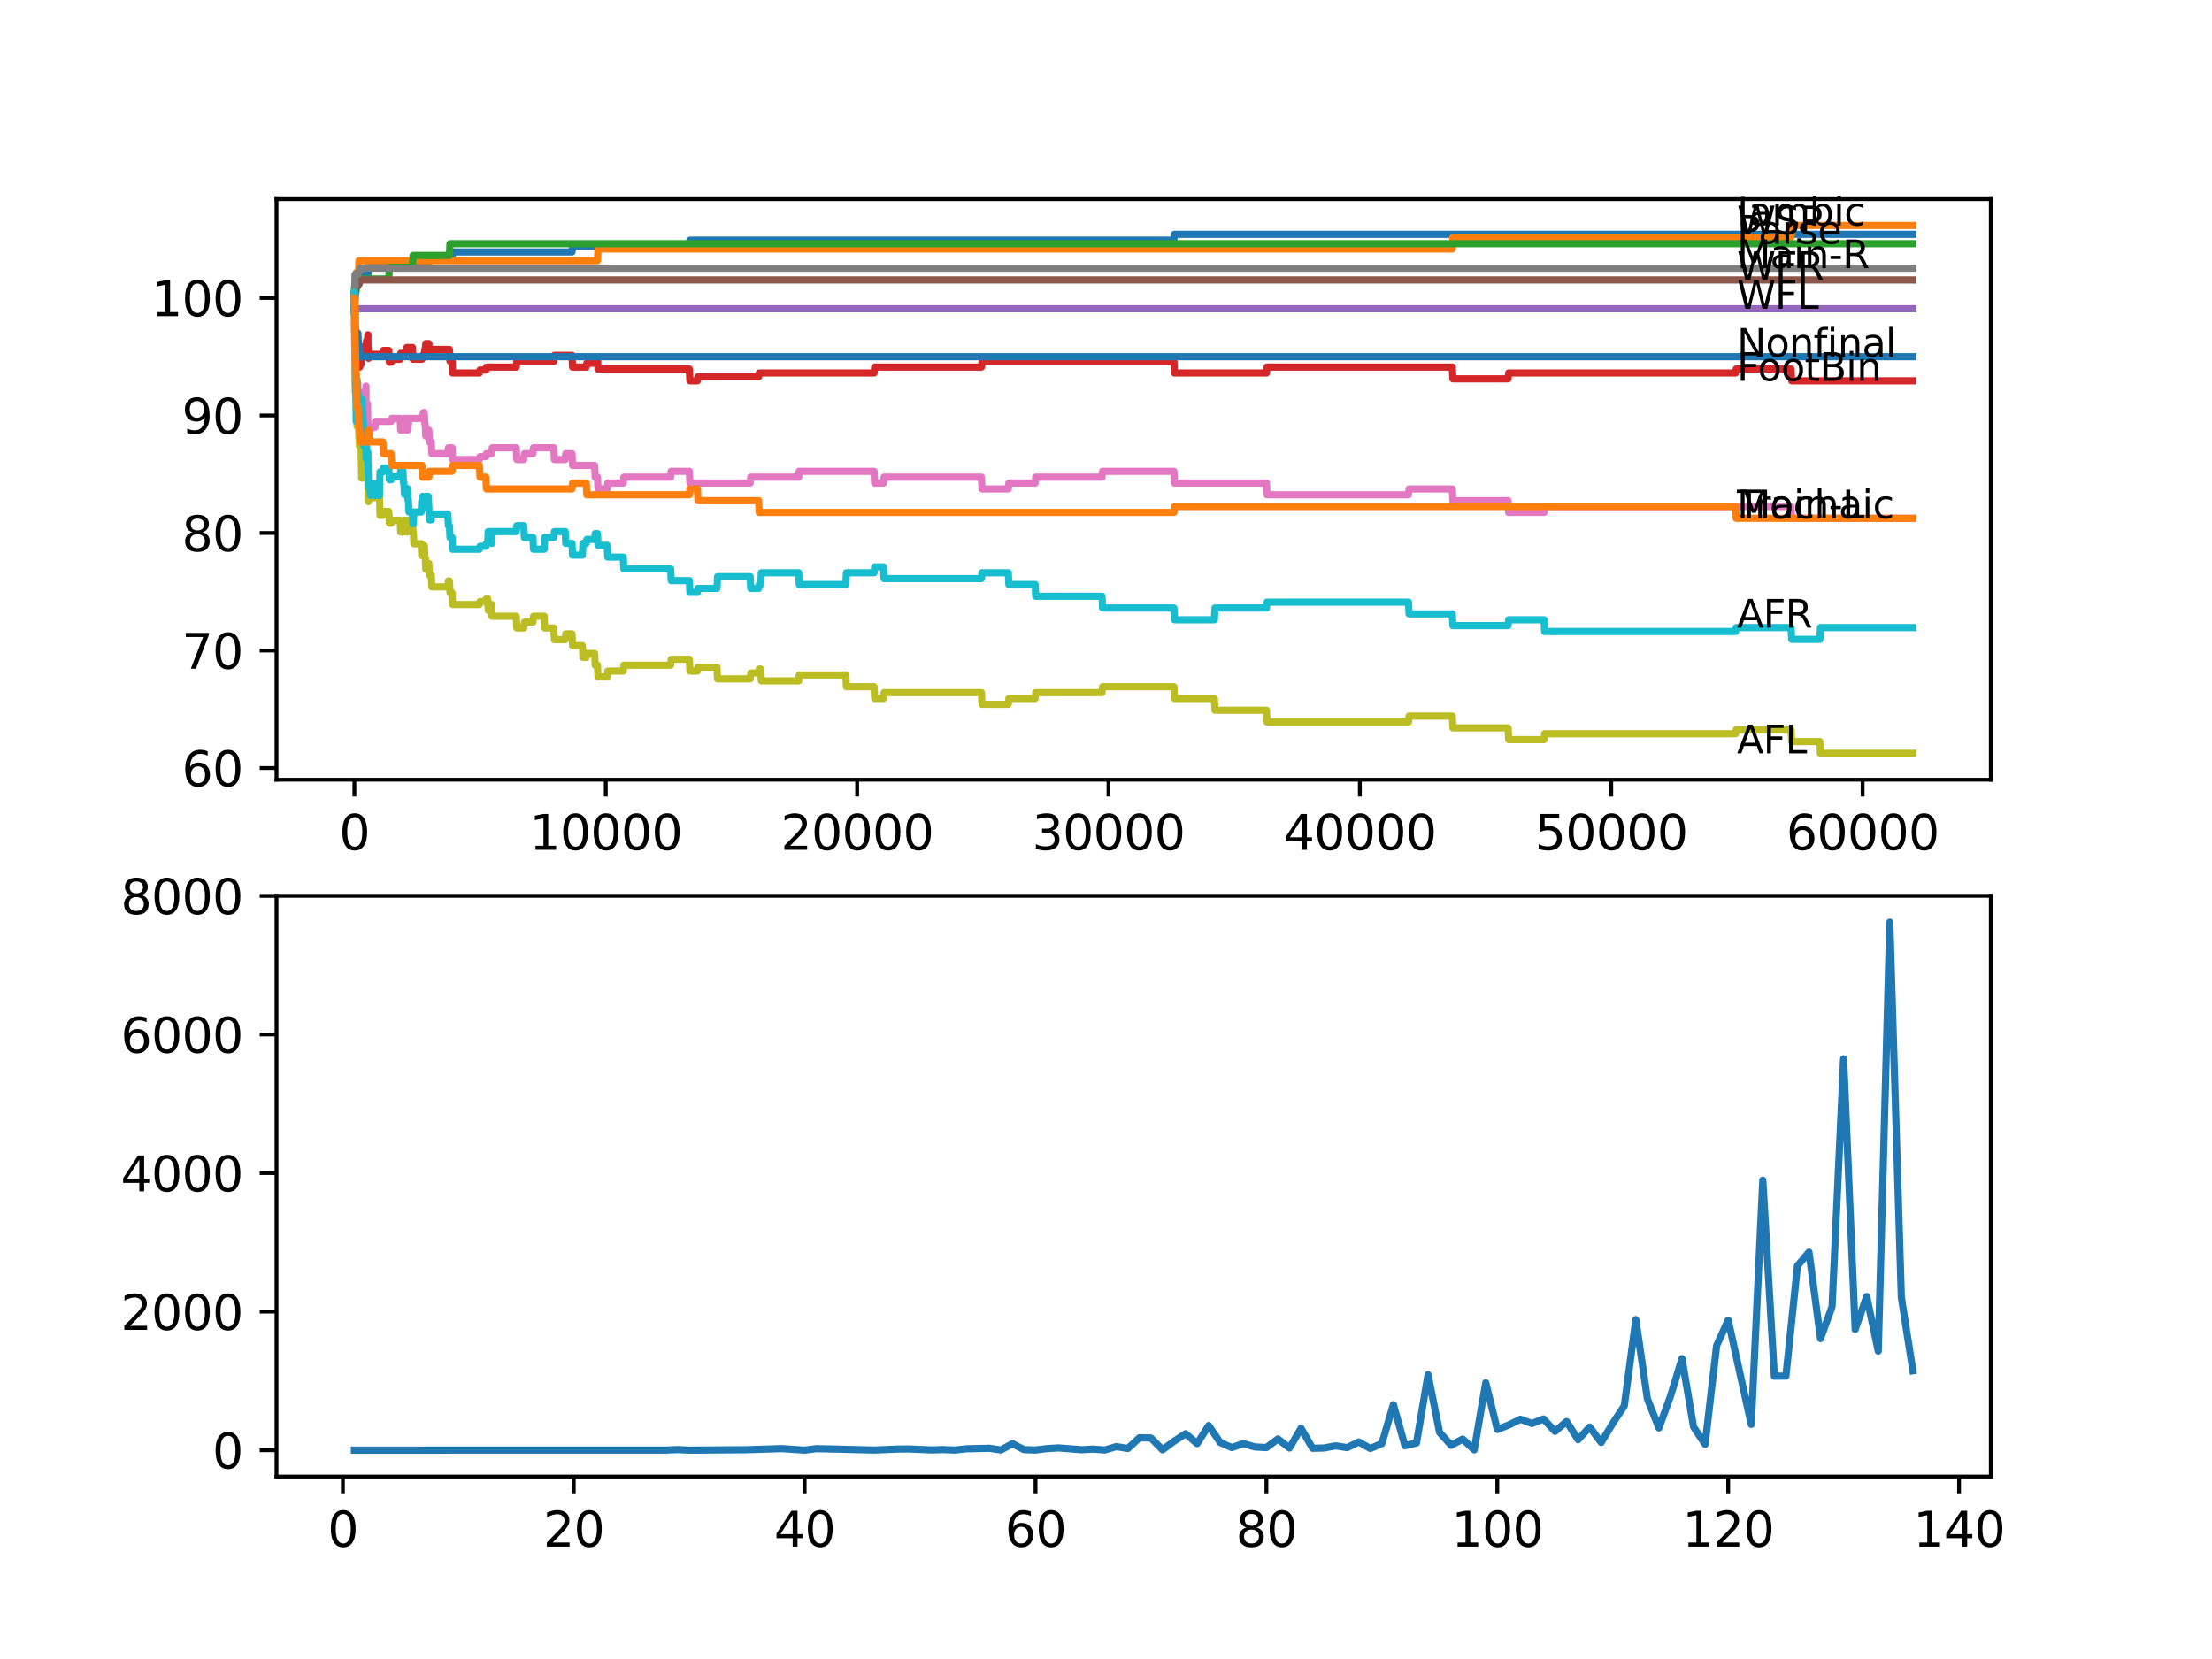 <?xml version="1.0" encoding="utf-8" standalone="no"?>
<!DOCTYPE svg PUBLIC "-//W3C//DTD SVG 1.1//EN"
  "http://www.w3.org/Graphics/SVG/1.1/DTD/svg11.dtd">
<svg xmlns:xlink="http://www.w3.org/1999/xlink" width="460.8pt" height="345.6pt" viewBox="0 0 460.8 345.6" xmlns="http://www.w3.org/2000/svg" version="1.1">
 <defs>
  <style type="text/css">*{stroke-linejoin: round; stroke-linecap: butt}</style>
 </defs>
 <g id="figure_1">
  <g id="patch_1">
   <path d="M 0 345.6 
L 460.8 345.6 
L 460.8 0 
L 0 0 
z
" style="fill: #ffffff"/>
  </g>
  <g id="axes_1">
   <g id="patch_2">
    <path d="M 57.6 162.432 
L 414.72 162.432 
L 414.72 41.472 
L 57.6 41.472 
z
" style="fill: #ffffff"/>
   </g>
   <g id="matplotlib.axis_1">
    <g id="xtick_1">
     <g id="line2d_1">
      <defs>
       <path id="mcf9a4d4a7a" d="M 0 0 
L 0 3.5 
" style="stroke: #000000; stroke-width: 0.8"/>
      </defs>
      <g>
       <use xlink:href="#mcf9a4d4a7a" x="73.827" y="162.432" style="stroke: #000000; stroke-width: 0.8"/>
      </g>
     </g>
     <g id="text_1">
      <!-- 0 -->
      <g transform="translate(70.646 177.03)scale(0.1 -0.1)">
       <defs>
        <path id="DejaVuSans-30" d="M 2034 4250 
Q 1547 4250 1301 3770 
Q 1056 3291 1056 2328 
Q 1056 1369 1301 889 
Q 1547 409 2034 409 
Q 2525 409 2770 889 
Q 3016 1369 3016 2328 
Q 3016 3291 2770 3770 
Q 2525 4250 2034 4250 
z
M 2034 4750 
Q 2819 4750 3233 4129 
Q 3647 3509 3647 2328 
Q 3647 1150 3233 529 
Q 2819 -91 2034 -91 
Q 1250 -91 836 529 
Q 422 1150 422 2328 
Q 422 3509 836 4129 
Q 1250 4750 2034 4750 
z
" transform="scale(0.016)"/>
       </defs>
       <use xlink:href="#DejaVuSans-30"/>
      </g>
     </g>
    </g>
    <g id="xtick_2">
     <g id="line2d_2">
      <g>
       <use xlink:href="#mcf9a4d4a7a" x="126.192" y="162.432" style="stroke: #000000; stroke-width: 0.8"/>
      </g>
     </g>
     <g id="text_2">
      <!-- 10000 -->
      <g transform="translate(110.286 177.03)scale(0.1 -0.1)">
       <defs>
        <path id="DejaVuSans-31" d="M 794 531 
L 1825 531 
L 1825 4091 
L 703 3866 
L 703 4441 
L 1819 4666 
L 2450 4666 
L 2450 531 
L 3481 531 
L 3481 0 
L 794 0 
L 794 531 
z
" transform="scale(0.016)"/>
       </defs>
       <use xlink:href="#DejaVuSans-31"/>
       <use xlink:href="#DejaVuSans-30" x="63.623"/>
       <use xlink:href="#DejaVuSans-30" x="127.246"/>
       <use xlink:href="#DejaVuSans-30" x="190.869"/>
       <use xlink:href="#DejaVuSans-30" x="254.492"/>
      </g>
     </g>
    </g>
    <g id="xtick_3">
     <g id="line2d_3">
      <g>
       <use xlink:href="#mcf9a4d4a7a" x="178.556" y="162.432" style="stroke: #000000; stroke-width: 0.8"/>
      </g>
     </g>
     <g id="text_3">
      <!-- 20000 -->
      <g transform="translate(162.65 177.03)scale(0.1 -0.1)">
       <defs>
        <path id="DejaVuSans-32" d="M 1228 531 
L 3431 531 
L 3431 0 
L 469 0 
L 469 531 
Q 828 903 1448 1529 
Q 2069 2156 2228 2338 
Q 2531 2678 2651 2914 
Q 2772 3150 2772 3378 
Q 2772 3750 2511 3984 
Q 2250 4219 1831 4219 
Q 1534 4219 1204 4116 
Q 875 4013 500 3803 
L 500 4441 
Q 881 4594 1212 4672 
Q 1544 4750 1819 4750 
Q 2544 4750 2975 4387 
Q 3406 4025 3406 3419 
Q 3406 3131 3298 2873 
Q 3191 2616 2906 2266 
Q 2828 2175 2409 1742 
Q 1991 1309 1228 531 
z
" transform="scale(0.016)"/>
       </defs>
       <use xlink:href="#DejaVuSans-32"/>
       <use xlink:href="#DejaVuSans-30" x="63.623"/>
       <use xlink:href="#DejaVuSans-30" x="127.246"/>
       <use xlink:href="#DejaVuSans-30" x="190.869"/>
       <use xlink:href="#DejaVuSans-30" x="254.492"/>
      </g>
     </g>
    </g>
    <g id="xtick_4">
     <g id="line2d_4">
      <g>
       <use xlink:href="#mcf9a4d4a7a" x="230.921" y="162.432" style="stroke: #000000; stroke-width: 0.8"/>
      </g>
     </g>
     <g id="text_4">
      <!-- 30000 -->
      <g transform="translate(215.015 177.03)scale(0.1 -0.1)">
       <defs>
        <path id="DejaVuSans-33" d="M 2597 2516 
Q 3050 2419 3304 2112 
Q 3559 1806 3559 1356 
Q 3559 666 3084 287 
Q 2609 -91 1734 -91 
Q 1441 -91 1130 -33 
Q 819 25 488 141 
L 488 750 
Q 750 597 1062 519 
Q 1375 441 1716 441 
Q 2309 441 2620 675 
Q 2931 909 2931 1356 
Q 2931 1769 2642 2001 
Q 2353 2234 1838 2234 
L 1294 2234 
L 1294 2753 
L 1863 2753 
Q 2328 2753 2575 2939 
Q 2822 3125 2822 3475 
Q 2822 3834 2567 4026 
Q 2313 4219 1838 4219 
Q 1578 4219 1281 4162 
Q 984 4106 628 3988 
L 628 4550 
Q 988 4650 1302 4700 
Q 1616 4750 1894 4750 
Q 2613 4750 3031 4423 
Q 3450 4097 3450 3541 
Q 3450 3153 3228 2886 
Q 3006 2619 2597 2516 
z
" transform="scale(0.016)"/>
       </defs>
       <use xlink:href="#DejaVuSans-33"/>
       <use xlink:href="#DejaVuSans-30" x="63.623"/>
       <use xlink:href="#DejaVuSans-30" x="127.246"/>
       <use xlink:href="#DejaVuSans-30" x="190.869"/>
       <use xlink:href="#DejaVuSans-30" x="254.492"/>
      </g>
     </g>
    </g>
    <g id="xtick_5">
     <g id="line2d_5">
      <g>
       <use xlink:href="#mcf9a4d4a7a" x="283.285" y="162.432" style="stroke: #000000; stroke-width: 0.8"/>
      </g>
     </g>
     <g id="text_5">
      <!-- 40000 -->
      <g transform="translate(267.379 177.03)scale(0.1 -0.1)">
       <defs>
        <path id="DejaVuSans-34" d="M 2419 4116 
L 825 1625 
L 2419 1625 
L 2419 4116 
z
M 2253 4666 
L 3047 4666 
L 3047 1625 
L 3713 1625 
L 3713 1100 
L 3047 1100 
L 3047 0 
L 2419 0 
L 2419 1100 
L 313 1100 
L 313 1709 
L 2253 4666 
z
" transform="scale(0.016)"/>
       </defs>
       <use xlink:href="#DejaVuSans-34"/>
       <use xlink:href="#DejaVuSans-30" x="63.623"/>
       <use xlink:href="#DejaVuSans-30" x="127.246"/>
       <use xlink:href="#DejaVuSans-30" x="190.869"/>
       <use xlink:href="#DejaVuSans-30" x="254.492"/>
      </g>
     </g>
    </g>
    <g id="xtick_6">
     <g id="line2d_6">
      <g>
       <use xlink:href="#mcf9a4d4a7a" x="335.65" y="162.432" style="stroke: #000000; stroke-width: 0.8"/>
      </g>
     </g>
     <g id="text_6">
      <!-- 50000 -->
      <g transform="translate(319.744 177.03)scale(0.1 -0.1)">
       <defs>
        <path id="DejaVuSans-35" d="M 691 4666 
L 3169 4666 
L 3169 4134 
L 1269 4134 
L 1269 2991 
Q 1406 3038 1543 3061 
Q 1681 3084 1819 3084 
Q 2600 3084 3056 2656 
Q 3513 2228 3513 1497 
Q 3513 744 3044 326 
Q 2575 -91 1722 -91 
Q 1428 -91 1123 -41 
Q 819 9 494 109 
L 494 744 
Q 775 591 1075 516 
Q 1375 441 1709 441 
Q 2250 441 2565 725 
Q 2881 1009 2881 1497 
Q 2881 1984 2565 2268 
Q 2250 2553 1709 2553 
Q 1456 2553 1204 2497 
Q 953 2441 691 2322 
L 691 4666 
z
" transform="scale(0.016)"/>
       </defs>
       <use xlink:href="#DejaVuSans-35"/>
       <use xlink:href="#DejaVuSans-30" x="63.623"/>
       <use xlink:href="#DejaVuSans-30" x="127.246"/>
       <use xlink:href="#DejaVuSans-30" x="190.869"/>
       <use xlink:href="#DejaVuSans-30" x="254.492"/>
      </g>
     </g>
    </g>
    <g id="xtick_7">
     <g id="line2d_7">
      <g>
       <use xlink:href="#mcf9a4d4a7a" x="388.014" y="162.432" style="stroke: #000000; stroke-width: 0.8"/>
      </g>
     </g>
     <g id="text_7">
      <!-- 60000 -->
      <g transform="translate(372.108 177.03)scale(0.1 -0.1)">
       <defs>
        <path id="DejaVuSans-36" d="M 2113 2584 
Q 1688 2584 1439 2293 
Q 1191 2003 1191 1497 
Q 1191 994 1439 701 
Q 1688 409 2113 409 
Q 2538 409 2786 701 
Q 3034 994 3034 1497 
Q 3034 2003 2786 2293 
Q 2538 2584 2113 2584 
z
M 3366 4563 
L 3366 3988 
Q 3128 4100 2886 4159 
Q 2644 4219 2406 4219 
Q 1781 4219 1451 3797 
Q 1122 3375 1075 2522 
Q 1259 2794 1537 2939 
Q 1816 3084 2150 3084 
Q 2853 3084 3261 2657 
Q 3669 2231 3669 1497 
Q 3669 778 3244 343 
Q 2819 -91 2113 -91 
Q 1303 -91 875 529 
Q 447 1150 447 2328 
Q 447 3434 972 4092 
Q 1497 4750 2381 4750 
Q 2619 4750 2861 4703 
Q 3103 4656 3366 4563 
z
" transform="scale(0.016)"/>
       </defs>
       <use xlink:href="#DejaVuSans-36"/>
       <use xlink:href="#DejaVuSans-30" x="63.623"/>
       <use xlink:href="#DejaVuSans-30" x="127.246"/>
       <use xlink:href="#DejaVuSans-30" x="190.869"/>
       <use xlink:href="#DejaVuSans-30" x="254.492"/>
      </g>
     </g>
    </g>
   </g>
   <g id="matplotlib.axis_2">
    <g id="ytick_1">
     <g id="line2d_8">
      <defs>
       <path id="m2955af14bf" d="M 0 0 
L -3.5 0 
" style="stroke: #000000; stroke-width: 0.8"/>
      </defs>
      <g>
       <use xlink:href="#m2955af14bf" x="57.6" y="159.994" style="stroke: #000000; stroke-width: 0.8"/>
      </g>
     </g>
     <g id="text_8">
      <!-- 60 -->
      <g transform="translate(37.875 163.793)scale(0.1 -0.1)">
       <use xlink:href="#DejaVuSans-36"/>
       <use xlink:href="#DejaVuSans-30" x="63.623"/>
      </g>
     </g>
    </g>
    <g id="ytick_2">
     <g id="line2d_9">
      <g>
       <use xlink:href="#m2955af14bf" x="57.6" y="135.512" style="stroke: #000000; stroke-width: 0.8"/>
      </g>
     </g>
     <g id="text_9">
      <!-- 70 -->
      <g transform="translate(37.875 139.312)scale(0.1 -0.1)">
       <defs>
        <path id="DejaVuSans-37" d="M 525 4666 
L 3525 4666 
L 3525 4397 
L 1831 0 
L 1172 0 
L 2766 4134 
L 525 4134 
L 525 4666 
z
" transform="scale(0.016)"/>
       </defs>
       <use xlink:href="#DejaVuSans-37"/>
       <use xlink:href="#DejaVuSans-30" x="63.623"/>
      </g>
     </g>
    </g>
    <g id="ytick_3">
     <g id="line2d_10">
      <g>
       <use xlink:href="#m2955af14bf" x="57.6" y="111.031" style="stroke: #000000; stroke-width: 0.8"/>
      </g>
     </g>
     <g id="text_10">
      <!-- 80 -->
      <g transform="translate(37.875 114.83)scale(0.1 -0.1)">
       <defs>
        <path id="DejaVuSans-38" d="M 2034 2216 
Q 1584 2216 1326 1975 
Q 1069 1734 1069 1313 
Q 1069 891 1326 650 
Q 1584 409 2034 409 
Q 2484 409 2743 651 
Q 3003 894 3003 1313 
Q 3003 1734 2745 1975 
Q 2488 2216 2034 2216 
z
M 1403 2484 
Q 997 2584 770 2862 
Q 544 3141 544 3541 
Q 544 4100 942 4425 
Q 1341 4750 2034 4750 
Q 2731 4750 3128 4425 
Q 3525 4100 3525 3541 
Q 3525 3141 3298 2862 
Q 3072 2584 2669 2484 
Q 3125 2378 3379 2068 
Q 3634 1759 3634 1313 
Q 3634 634 3220 271 
Q 2806 -91 2034 -91 
Q 1263 -91 848 271 
Q 434 634 434 1313 
Q 434 1759 690 2068 
Q 947 2378 1403 2484 
z
M 1172 3481 
Q 1172 3119 1398 2916 
Q 1625 2713 2034 2713 
Q 2441 2713 2670 2916 
Q 2900 3119 2900 3481 
Q 2900 3844 2670 4047 
Q 2441 4250 2034 4250 
Q 1625 4250 1398 4047 
Q 1172 3844 1172 3481 
z
" transform="scale(0.016)"/>
       </defs>
       <use xlink:href="#DejaVuSans-38"/>
       <use xlink:href="#DejaVuSans-30" x="63.623"/>
      </g>
     </g>
    </g>
    <g id="ytick_4">
     <g id="line2d_11">
      <g>
       <use xlink:href="#m2955af14bf" x="57.6" y="86.549" style="stroke: #000000; stroke-width: 0.8"/>
      </g>
     </g>
     <g id="text_11">
      <!-- 90 -->
      <g transform="translate(37.875 90.348)scale(0.1 -0.1)">
       <defs>
        <path id="DejaVuSans-39" d="M 703 97 
L 703 672 
Q 941 559 1184 500 
Q 1428 441 1663 441 
Q 2288 441 2617 861 
Q 2947 1281 2994 2138 
Q 2813 1869 2534 1725 
Q 2256 1581 1919 1581 
Q 1219 1581 811 2004 
Q 403 2428 403 3163 
Q 403 3881 828 4315 
Q 1253 4750 1959 4750 
Q 2769 4750 3195 4129 
Q 3622 3509 3622 2328 
Q 3622 1225 3098 567 
Q 2575 -91 1691 -91 
Q 1453 -91 1209 -44 
Q 966 3 703 97 
z
M 1959 2075 
Q 2384 2075 2632 2365 
Q 2881 2656 2881 3163 
Q 2881 3666 2632 3958 
Q 2384 4250 1959 4250 
Q 1534 4250 1286 3958 
Q 1038 3666 1038 3163 
Q 1038 2656 1286 2365 
Q 1534 2075 1959 2075 
z
" transform="scale(0.016)"/>
       </defs>
       <use xlink:href="#DejaVuSans-39"/>
       <use xlink:href="#DejaVuSans-30" x="63.623"/>
      </g>
     </g>
    </g>
    <g id="ytick_5">
     <g id="line2d_12">
      <g>
       <use xlink:href="#m2955af14bf" x="57.6" y="62.067" style="stroke: #000000; stroke-width: 0.8"/>
      </g>
     </g>
     <g id="text_12">
      <!-- 100 -->
      <g transform="translate(31.512 65.866)scale(0.1 -0.1)">
       <use xlink:href="#DejaVuSans-31"/>
       <use xlink:href="#DejaVuSans-30" x="63.623"/>
       <use xlink:href="#DejaVuSans-30" x="127.246"/>
      </g>
     </g>
    </g>
   </g>
   <g id="line2d_13">
    <path d="M 73.833 62.067 
L 73.838 62.067 
L 73.958 60.435 
L 73.974 60.435 
L 74.089 58.599 
L 74.199 58.599 
L 74.314 57.375 
L 76.645 57.375 
L 76.765 54.927 
L 89.343 54.927 
L 89.458 53.703 
L 94.171 53.703 
L 94.286 52.479 
L 119.159 52.479 
L 119.275 51.254 
L 143.598 51.254 
L 143.713 50.03 
L 244.546 50.03 
L 244.661 48.806 
L 398.487 48.806 
L 398.487 48.806 
" clip-path="url(#pd819acc61b)" style="fill: none; stroke: #1f77b4; stroke-width: 1.5; stroke-linecap: square"/>
   </g>
   <g id="line2d_14">
    <path d="M 73.833 62.067 
L 73.864 62.067 
L 73.906 63.699 
L 74 57.987 
L 74.115 60.435 
L 74.131 60.435 
L 74.246 56.763 
L 74.671 56.763 
L 74.786 54.315 
L 124.459 54.315 
L 124.574 51.867 
L 302.545 51.867 
L 302.66 49.418 
L 373.111 49.418 
L 373.227 46.97 
L 398.487 46.97 
L 398.487 46.97 
" clip-path="url(#pd819acc61b)" style="fill: none; stroke: #ff7f0e; stroke-width: 1.5; stroke-linecap: square"/>
   </g>
   <g id="line2d_15">
    <path d="M 73.833 61.251 
L 73.838 61.251 
L 73.875 59.619 
L 73.89 64.515 
L 73.937 62.475 
L 73.974 62.475 
L 74.089 60.639 
L 74.194 60.639 
L 74.309 59.415 
L 74.555 59.415 
L 74.671 58.925 
L 74.859 58.925 
L 74.974 58.109 
L 80.996 58.109 
L 81.111 55.661 
L 85.929 55.661 
L 86.044 53.213 
L 93.627 53.213 
L 93.742 50.765 
L 398.487 50.765 
L 398.487 50.765 
" clip-path="url(#pd819acc61b)" style="fill: none; stroke: #2ca02c; stroke-width: 1.5; stroke-linecap: square"/>
   </g>
   <g id="line2d_16">
    <path d="M 73.833 64.515 
L 73.838 63.291 
L 73.922 69.412 
L 73.932 69.412 
L 73.979 73.492 
L 74.047 72.064 
L 74.058 72.064 
L 74.131 68.8 
L 74.173 70.636 
L 74.194 70.636 
L 74.22 75.532 
L 74.309 74.104 
L 74.55 74.104 
L 74.665 72.39 
L 74.671 72.39 
L 74.781 74.839 
L 74.859 74.022 
L 74.864 76.471 
L 74.88 76.471 
L 74.938 76.471 
L 75.053 75.859 
L 75.226 75.859 
L 75.346 73.41 
L 76.236 73.41 
L 76.357 70.962 
L 76.545 70.962 
L 76.645 69.738 
L 76.65 72.186 
L 76.681 72.186 
L 76.781 74.635 
L 76.791 73.818 
L 79.75 73.818 
L 79.865 73.002 
L 80.996 73.002 
L 81.111 75.451 
L 81.494 75.451 
L 81.609 74.839 
L 83.358 74.839 
L 83.473 73.614 
L 84.636 73.614 
L 84.751 72.39 
L 85.929 72.39 
L 86.044 74.839 
L 87.898 74.839 
L 88.013 74.022 
L 88.395 74.022 
L 88.51 72.798 
L 88.589 72.798 
L 88.704 71.574 
L 89.343 71.574 
L 89.458 74.022 
L 89.846 74.022 
L 89.961 72.798 
L 93.627 72.798 
L 93.742 75.247 
L 94.171 75.247 
L 94.286 77.695 
L 99.874 77.695 
L 99.989 77.083 
L 101.219 77.083 
L 101.335 76.471 
L 107.55 76.471 
L 107.665 75.247 
L 115.379 75.247 
L 115.494 74.022 
L 119.159 74.022 
L 119.275 76.471 
L 122.123 76.471 
L 122.238 75.655 
L 123.872 75.655 
L 123.987 74.43 
L 124.459 74.43 
L 124.574 76.879 
L 143.598 76.879 
L 143.713 79.327 
L 145.279 79.327 
L 145.394 78.511 
L 158.035 78.511 
L 158.15 77.695 
L 182.091 77.695 
L 182.206 76.471 
L 204.451 76.471 
L 204.566 75.247 
L 244.546 75.247 
L 244.661 77.695 
L 263.832 77.695 
L 263.947 76.471 
L 302.545 76.471 
L 302.66 78.919 
L 314.16 78.919 
L 314.275 77.695 
L 361.555 77.695 
L 361.67 76.879 
L 373.111 76.879 
L 373.227 79.327 
L 398.487 79.327 
L 398.487 79.327 
" clip-path="url(#pd819acc61b)" style="fill: none; stroke: #d62728; stroke-width: 1.5; stroke-linecap: square"/>
   </g>
   <g id="line2d_17">
    <path d="M 73.833 62.067 
L 73.838 62.067 
L 73.875 61.251 
L 73.922 66.148 
L 73.932 66.148 
L 74.047 64.311 
L 398.487 64.311 
L 398.487 64.311 
" clip-path="url(#pd819acc61b)" style="fill: none; stroke: #9467bd; stroke-width: 1.5; stroke-linecap: square"/>
   </g>
   <g id="line2d_18">
    <path d="M 73.833 61.251 
L 73.911 61.251 
L 74.032 59.619 
L 74.555 59.619 
L 74.671 59.129 
L 74.859 59.129 
L 74.974 58.313 
L 398.487 58.313 
L 398.487 58.313 
" clip-path="url(#pd819acc61b)" style="fill: none; stroke: #8c564b; stroke-width: 1.5; stroke-linecap: square"/>
   </g>
   <g id="line2d_19">
    <path d="M 73.833 64.515 
L 73.838 64.515 
L 73.979 79.204 
L 74 79.204 
L 74.011 81.653 
L 74.058 77.368 
L 74.105 78.592 
L 74.11 78.592 
L 74.131 77.368 
L 74.199 80.429 
L 74.22 82.877 
L 74.309 82.265 
L 74.377 82.265 
L 74.493 81.041 
L 74.498 81.041 
L 74.55 79.816 
L 74.555 82.265 
L 74.602 82.265 
L 74.671 82.265 
L 74.786 84.713 
L 74.859 84.713 
L 74.911 87.161 
L 74.943 84.101 
L 74.964 84.101 
L 75.079 84.101 
L 75.194 82.877 
L 75.226 82.877 
L 75.341 86.549 
L 75.409 86.549 
L 75.524 85.325 
L 75.54 85.325 
L 75.655 84.101 
L 75.686 84.101 
L 75.807 81.653 
L 76.194 81.653 
L 76.236 80.429 
L 76.257 85.325 
L 76.289 85.325 
L 76.372 85.325 
L 76.488 84.101 
L 76.545 84.101 
L 76.666 88.997 
L 76.681 88.997 
L 76.765 91.445 
L 76.791 90.221 
L 77.053 90.221 
L 77.168 88.997 
L 78.121 88.997 
L 78.237 87.773 
L 81.494 87.773 
L 81.609 87.161 
L 83.358 87.161 
L 83.473 89.609 
L 83.939 89.609 
L 84.054 88.385 
L 84.138 88.385 
L 84.253 87.161 
L 84.636 87.161 
L 84.751 89.609 
L 84.882 89.609 
L 84.997 88.385 
L 85.081 88.385 
L 85.196 87.161 
L 88.065 87.161 
L 88.181 85.937 
L 88.395 85.937 
L 88.51 88.385 
L 88.589 88.385 
L 88.704 90.833 
L 89.212 90.833 
L 89.327 89.609 
L 89.343 89.609 
L 89.458 92.057 
L 89.846 92.057 
L 89.961 94.505 
L 93.291 94.505 
L 93.407 93.281 
L 94.171 93.281 
L 94.286 95.73 
L 99.874 95.73 
L 99.989 95.118 
L 101.219 95.118 
L 101.335 94.505 
L 102.429 94.505 
L 102.544 93.281 
L 107.55 93.281 
L 107.665 95.73 
L 109.116 95.73 
L 109.231 94.505 
L 111.022 94.505 
L 111.137 93.281 
L 115.379 93.281 
L 115.494 95.73 
L 117.74 95.73 
L 117.856 94.505 
L 119.159 94.505 
L 119.275 96.954 
L 123.872 96.954 
L 123.987 99.402 
L 124.459 99.402 
L 124.574 101.85 
L 126.485 101.85 
L 126.6 100.626 
L 129.837 100.626 
L 129.952 99.402 
L 139.707 99.402 
L 139.822 98.178 
L 143.598 98.178 
L 143.713 100.626 
L 156.275 100.626 
L 156.391 99.402 
L 166.382 99.402 
L 166.497 98.178 
L 182.091 98.178 
L 182.206 100.626 
L 184.044 100.626 
L 184.159 99.402 
L 204.451 99.402 
L 204.566 101.85 
L 210.043 101.85 
L 210.158 100.626 
L 215.646 100.626 
L 215.761 99.402 
L 229.575 99.402 
L 229.69 98.178 
L 244.546 98.178 
L 244.661 100.626 
L 263.832 100.626 
L 263.947 103.074 
L 293.413 103.074 
L 293.528 101.85 
L 302.545 101.85 
L 302.66 104.298 
L 314.16 104.298 
L 314.275 106.746 
L 321.653 106.746 
L 321.768 105.522 
L 373.111 105.522 
L 373.227 107.97 
L 398.487 107.97 
L 398.487 107.97 
" clip-path="url(#pd819acc61b)" style="fill: none; stroke: #e377c2; stroke-width: 1.5; stroke-linecap: square"/>
   </g>
   <g id="line2d_20">
    <path d="M 73.833 61.251 
L 73.859 61.251 
L 73.974 57.171 
L 74.555 57.171 
L 74.671 56.681 
L 74.859 56.681 
L 74.974 55.865 
L 398.487 55.865 
L 398.487 55.865 
" clip-path="url(#pd819acc61b)" style="fill: none; stroke: #7f7f7f; stroke-width: 1.5; stroke-linecap: square"/>
   </g>
   <g id="line2d_21">
    <path d="M 73.833 64.515 
L 73.964 75.94 
L 73.974 75.94 
L 74.011 80.02 
L 74.058 75.736 
L 74.089 79.408 
L 74.095 79.408 
L 74.131 77.368 
L 74.136 79.816 
L 74.194 77.98 
L 74.32 86.345 
L 74.341 86.345 
L 74.377 88.793 
L 74.451 87.569 
L 74.498 87.569 
L 74.55 86.345 
L 74.555 88.793 
L 74.602 88.793 
L 74.671 88.793 
L 74.781 91.241 
L 74.859 90.425 
L 74.864 92.873 
L 74.88 92.873 
L 74.911 92.873 
L 74.995 89.813 
L 75.021 92.261 
L 75.079 92.261 
L 75.173 91.037 
L 75.178 93.485 
L 75.184 93.485 
L 75.226 93.485 
L 75.346 99.606 
L 75.409 99.606 
L 75.524 98.382 
L 75.54 98.382 
L 75.655 97.158 
L 75.686 97.158 
L 75.807 94.709 
L 76.194 94.709 
L 76.236 93.485 
L 76.257 98.382 
L 76.289 98.382 
L 76.372 98.382 
L 76.488 97.158 
L 76.545 97.158 
L 76.666 102.054 
L 76.681 102.054 
L 76.765 104.502 
L 76.791 102.462 
L 77.053 102.462 
L 77.168 101.238 
L 77.184 101.238 
L 77.299 103.686 
L 78.121 103.686 
L 78.237 102.462 
L 79.043 102.462 
L 79.163 107.358 
L 79.75 107.358 
L 79.865 106.542 
L 80.996 106.542 
L 81.111 108.99 
L 81.494 108.99 
L 81.609 108.378 
L 83.358 108.378 
L 83.473 110.827 
L 83.939 110.827 
L 84.054 109.603 
L 84.138 109.603 
L 84.253 108.378 
L 84.636 108.378 
L 84.751 110.827 
L 84.882 110.827 
L 84.997 109.603 
L 85.081 109.603 
L 85.196 108.378 
L 85.929 108.378 
L 86.044 110.827 
L 86.096 110.827 
L 86.212 113.275 
L 87.751 113.275 
L 87.866 115.723 
L 87.898 115.723 
L 88.013 114.907 
L 88.065 114.907 
L 88.181 113.683 
L 88.395 113.683 
L 88.51 116.131 
L 88.589 116.131 
L 88.704 118.579 
L 89.212 118.579 
L 89.327 117.355 
L 89.343 117.355 
L 89.458 119.803 
L 89.846 119.803 
L 89.961 122.251 
L 93.291 122.251 
L 93.407 121.027 
L 93.627 121.027 
L 93.742 123.475 
L 94.171 123.475 
L 94.286 125.924 
L 99.874 125.924 
L 99.989 125.312 
L 101.219 125.312 
L 101.335 124.7 
L 101.591 124.7 
L 101.706 127.148 
L 102.429 127.148 
L 102.455 125.924 
L 102.46 128.372 
L 102.534 128.372 
L 107.55 128.372 
L 107.665 130.82 
L 109.116 130.82 
L 109.231 129.596 
L 111.022 129.596 
L 111.137 128.372 
L 113.363 128.372 
L 113.478 130.82 
L 115.379 130.82 
L 115.494 133.268 
L 117.74 133.268 
L 117.856 132.044 
L 119.159 132.044 
L 119.275 134.492 
L 121.327 134.492 
L 121.443 136.94 
L 122.123 136.94 
L 122.238 136.124 
L 123.872 136.124 
L 123.987 138.573 
L 124.459 138.573 
L 124.574 141.021 
L 126.485 141.021 
L 126.6 139.797 
L 129.837 139.797 
L 129.952 138.573 
L 139.707 138.573 
L 139.822 137.348 
L 143.598 137.348 
L 143.713 139.797 
L 145.279 139.797 
L 145.394 138.981 
L 149.358 138.981 
L 149.473 141.429 
L 156.275 141.429 
L 156.391 140.205 
L 158.035 140.205 
L 158.15 139.389 
L 158.48 139.389 
L 158.595 141.837 
L 166.382 141.837 
L 166.497 140.613 
L 176.211 140.613 
L 176.326 143.061 
L 182.091 143.061 
L 182.206 145.509 
L 184.044 145.509 
L 184.159 144.285 
L 204.451 144.285 
L 204.566 146.733 
L 210.043 146.733 
L 210.158 145.509 
L 215.646 145.509 
L 215.761 144.285 
L 229.575 144.285 
L 229.69 143.061 
L 244.546 143.061 
L 244.661 145.509 
L 252.982 145.509 
L 253.097 147.957 
L 263.832 147.957 
L 263.947 150.405 
L 293.413 150.405 
L 293.528 149.181 
L 302.545 149.181 
L 302.66 151.629 
L 314.16 151.629 
L 314.275 154.078 
L 321.653 154.078 
L 321.768 152.854 
L 361.555 152.854 
L 361.67 152.037 
L 373.111 152.037 
L 373.227 154.486 
L 379.112 154.486 
L 379.228 156.934 
L 398.487 156.934 
L 398.487 156.934 
" clip-path="url(#pd819acc61b)" style="fill: none; stroke: #bcbd22; stroke-width: 1.5; stroke-linecap: square"/>
   </g>
   <g id="line2d_22">
    <path d="M 73.833 62.067 
L 73.838 60.843 
L 73.869 65.739 
L 73.932 62.067 
L 74.058 76.96 
L 74.068 75.736 
L 74.074 75.736 
L 74.21 87.773 
L 74.22 87.773 
L 74.377 79 
L 74.383 81.449 
L 74.498 81.449 
L 74.55 83.897 
L 74.608 82.183 
L 74.671 82.183 
L 74.781 84.631 
L 74.896 83.815 
L 74.911 83.815 
L 74.938 88.711 
L 75.021 85.651 
L 75.079 85.651 
L 75.173 88.099 
L 75.189 85.651 
L 75.226 85.651 
L 75.252 86.875 
L 75.346 83.203 
L 75.409 83.203 
L 75.524 85.651 
L 75.54 85.651 
L 75.655 88.099 
L 75.686 88.099 
L 75.807 92.996 
L 76.194 92.996 
L 76.236 95.444 
L 76.304 92.996 
L 76.372 92.996 
L 76.488 95.444 
L 76.545 95.444 
L 76.645 94.22 
L 76.65 96.668 
L 76.681 96.668 
L 76.781 101.564 
L 76.797 100.748 
L 77.053 100.748 
L 77.168 103.196 
L 77.184 103.196 
L 77.299 100.748 
L 78.121 100.748 
L 78.237 103.196 
L 79.043 103.196 
L 79.163 98.3 
L 79.75 98.3 
L 79.865 97.484 
L 80.996 97.484 
L 81.111 99.932 
L 81.494 99.932 
L 81.609 99.32 
L 83.358 99.32 
L 83.473 98.096 
L 83.939 98.096 
L 84.054 100.544 
L 84.138 100.544 
L 84.253 102.992 
L 84.636 102.992 
L 84.751 101.768 
L 84.882 101.768 
L 84.997 104.217 
L 85.081 104.217 
L 85.196 106.665 
L 85.929 106.665 
L 86.044 109.113 
L 86.096 109.113 
L 86.212 106.665 
L 87.751 106.665 
L 87.866 104.217 
L 87.898 104.217 
L 88.013 103.401 
L 88.065 103.401 
L 88.181 105.849 
L 88.395 105.849 
L 88.51 104.625 
L 88.589 104.625 
L 88.704 103.401 
L 89.212 103.401 
L 89.327 105.849 
L 89.343 105.849 
L 89.458 108.297 
L 89.846 108.297 
L 89.961 107.073 
L 93.291 107.073 
L 93.407 109.521 
L 93.627 109.521 
L 93.742 111.969 
L 94.171 111.969 
L 94.286 114.417 
L 99.874 114.417 
L 99.989 113.805 
L 101.219 113.805 
L 101.335 113.193 
L 101.591 113.193 
L 101.706 110.745 
L 102.429 110.745 
L 102.455 113.193 
L 102.539 110.745 
L 107.55 110.745 
L 107.665 109.521 
L 109.116 109.521 
L 109.231 111.969 
L 111.022 111.969 
L 111.137 114.417 
L 113.363 114.417 
L 113.478 111.969 
L 115.379 111.969 
L 115.494 110.745 
L 117.74 110.745 
L 117.856 113.193 
L 119.159 113.193 
L 119.275 115.641 
L 121.327 115.641 
L 121.443 113.193 
L 122.123 113.193 
L 122.238 112.377 
L 123.872 112.377 
L 123.987 111.153 
L 124.459 111.153 
L 124.574 113.601 
L 126.485 113.601 
L 126.6 116.049 
L 129.837 116.049 
L 129.952 118.498 
L 139.707 118.498 
L 139.822 120.946 
L 143.598 120.946 
L 143.713 123.394 
L 145.279 123.394 
L 145.394 122.578 
L 149.358 122.578 
L 149.473 120.13 
L 156.275 120.13 
L 156.391 122.578 
L 158.035 122.578 
L 158.15 121.762 
L 158.48 121.762 
L 158.595 119.314 
L 166.382 119.314 
L 166.497 121.762 
L 176.211 121.762 
L 176.326 119.314 
L 182.091 119.314 
L 182.206 118.09 
L 184.044 118.09 
L 184.159 120.538 
L 204.451 120.538 
L 204.566 119.314 
L 210.043 119.314 
L 210.158 121.762 
L 215.646 121.762 
L 215.761 124.21 
L 229.575 124.21 
L 229.69 126.658 
L 244.546 126.658 
L 244.661 129.106 
L 252.982 129.106 
L 253.097 126.658 
L 263.832 126.658 
L 263.947 125.434 
L 293.413 125.434 
L 293.528 127.882 
L 302.545 127.882 
L 302.66 130.33 
L 314.16 130.33 
L 314.275 129.106 
L 321.653 129.106 
L 321.768 131.554 
L 361.555 131.554 
L 361.67 130.738 
L 373.111 130.738 
L 373.227 133.187 
L 379.112 133.187 
L 379.228 130.738 
L 398.487 130.738 
L 398.487 130.738 
" clip-path="url(#pd819acc61b)" style="fill: none; stroke: #17becf; stroke-width: 1.5; stroke-linecap: square"/>
   </g>
   <g id="line2d_23">
    <path d="M 73.833 64.515 
L 73.911 64.515 
L 74.032 69.412 
L 74.555 69.412 
L 74.671 71.86 
L 74.859 71.86 
L 74.974 74.308 
L 398.487 74.308 
L 398.487 74.308 
" clip-path="url(#pd819acc61b)" style="fill: none; stroke: #1f77b4; stroke-width: 1.5; stroke-linecap: square"/>
   </g>
   <g id="line2d_24">
    <path d="M 73.833 62.067 
L 73.88 62.067 
L 74 71.86 
L 74.006 71.248 
L 74.011 71.248 
L 74.131 76.144 
L 74.142 76.144 
L 74.267 84.713 
L 74.555 84.713 
L 74.671 87.161 
L 74.781 87.161 
L 74.896 89.609 
L 74.938 89.609 
L 75.053 92.057 
L 76.645 92.057 
L 76.765 89.609 
L 76.781 89.609 
L 76.896 92.057 
L 79.75 92.057 
L 79.865 94.505 
L 81.494 94.505 
L 81.609 96.954 
L 87.898 96.954 
L 88.013 99.402 
L 89.343 99.402 
L 89.458 98.178 
L 94.171 98.178 
L 94.286 96.954 
L 99.874 96.954 
L 99.989 99.402 
L 101.219 99.402 
L 101.335 101.85 
L 119.159 101.85 
L 119.275 100.626 
L 122.123 100.626 
L 122.238 103.074 
L 143.598 103.074 
L 143.713 101.85 
L 145.279 101.85 
L 145.394 104.298 
L 158.035 104.298 
L 158.15 106.746 
L 244.546 106.746 
L 244.661 105.522 
L 361.555 105.522 
L 361.67 107.97 
L 398.487 107.97 
L 398.487 107.97 
" clip-path="url(#pd819acc61b)" style="fill: none; stroke: #ff7f0e; stroke-width: 1.5; stroke-linecap: square"/>
   </g>
   <g id="patch_3">
    <path d="M 57.6 162.432 
L 57.6 41.472 
" style="fill: none; stroke: #000000; stroke-width: 0.8; stroke-linejoin: miter; stroke-linecap: square"/>
   </g>
   <g id="patch_4">
    <path d="M 414.72 162.432 
L 414.72 41.472 
" style="fill: none; stroke: #000000; stroke-width: 0.8; stroke-linejoin: miter; stroke-linecap: square"/>
   </g>
   <g id="patch_5">
    <path d="M 57.6 162.432 
L 414.72 162.432 
" style="fill: none; stroke: #000000; stroke-width: 0.8; stroke-linejoin: miter; stroke-linecap: square"/>
   </g>
   <g id="patch_6">
    <path d="M 57.6 41.472 
L 414.72 41.472 
" style="fill: none; stroke: #000000; stroke-width: 0.8; stroke-linejoin: miter; stroke-linecap: square"/>
   </g>
   <g id="text_13">
    <!-- WSP -->
    <g transform="translate(361.832 48.806)scale(0.08 -0.08)">
     <defs>
      <path id="DejaVuSans-57" d="M 213 4666 
L 850 4666 
L 1831 722 
L 2809 4666 
L 3519 4666 
L 4500 722 
L 5478 4666 
L 6119 4666 
L 4947 0 
L 4153 0 
L 3169 4050 
L 2175 0 
L 1381 0 
L 213 4666 
z
" transform="scale(0.016)"/>
      <path id="DejaVuSans-53" d="M 3425 4513 
L 3425 3897 
Q 3066 4069 2747 4153 
Q 2428 4238 2131 4238 
Q 1616 4238 1336 4038 
Q 1056 3838 1056 3469 
Q 1056 3159 1242 3001 
Q 1428 2844 1947 2747 
L 2328 2669 
Q 3034 2534 3370 2195 
Q 3706 1856 3706 1288 
Q 3706 609 3251 259 
Q 2797 -91 1919 -91 
Q 1588 -91 1214 -16 
Q 841 59 441 206 
L 441 856 
Q 825 641 1194 531 
Q 1563 422 1919 422 
Q 2459 422 2753 634 
Q 3047 847 3047 1241 
Q 3047 1584 2836 1778 
Q 2625 1972 2144 2069 
L 1759 2144 
Q 1053 2284 737 2584 
Q 422 2884 422 3419 
Q 422 4038 858 4394 
Q 1294 4750 2059 4750 
Q 2388 4750 2728 4690 
Q 3069 4631 3425 4513 
z
" transform="scale(0.016)"/>
      <path id="DejaVuSans-50" d="M 1259 4147 
L 1259 2394 
L 2053 2394 
Q 2494 2394 2734 2622 
Q 2975 2850 2975 3272 
Q 2975 3691 2734 3919 
Q 2494 4147 2053 4147 
L 1259 4147 
z
M 628 4666 
L 2053 4666 
Q 2838 4666 3239 4311 
Q 3641 3956 3641 3272 
Q 3641 2581 3239 2228 
Q 2838 1875 2053 1875 
L 1259 1875 
L 1259 0 
L 628 0 
L 628 4666 
z
" transform="scale(0.016)"/>
     </defs>
     <use xlink:href="#DejaVuSans-57"/>
     <use xlink:href="#DejaVuSans-53" x="98.877"/>
     <use xlink:href="#DejaVuSans-50" x="162.354"/>
    </g>
   </g>
   <g id="text_14">
    <!-- Iambic -->
    <g transform="translate(361.832 46.97)scale(0.08 -0.08)">
     <defs>
      <path id="DejaVuSans-49" d="M 628 4666 
L 1259 4666 
L 1259 0 
L 628 0 
L 628 4666 
z
" transform="scale(0.016)"/>
      <path id="DejaVuSans-61" d="M 2194 1759 
Q 1497 1759 1228 1600 
Q 959 1441 959 1056 
Q 959 750 1161 570 
Q 1363 391 1709 391 
Q 2188 391 2477 730 
Q 2766 1069 2766 1631 
L 2766 1759 
L 2194 1759 
z
M 3341 1997 
L 3341 0 
L 2766 0 
L 2766 531 
Q 2569 213 2275 61 
Q 1981 -91 1556 -91 
Q 1019 -91 701 211 
Q 384 513 384 1019 
Q 384 1609 779 1909 
Q 1175 2209 1959 2209 
L 2766 2209 
L 2766 2266 
Q 2766 2663 2505 2880 
Q 2244 3097 1772 3097 
Q 1472 3097 1187 3025 
Q 903 2953 641 2809 
L 641 3341 
Q 956 3463 1253 3523 
Q 1550 3584 1831 3584 
Q 2591 3584 2966 3190 
Q 3341 2797 3341 1997 
z
" transform="scale(0.016)"/>
      <path id="DejaVuSans-6d" d="M 3328 2828 
Q 3544 3216 3844 3400 
Q 4144 3584 4550 3584 
Q 5097 3584 5394 3201 
Q 5691 2819 5691 2113 
L 5691 0 
L 5113 0 
L 5113 2094 
Q 5113 2597 4934 2840 
Q 4756 3084 4391 3084 
Q 3944 3084 3684 2787 
Q 3425 2491 3425 1978 
L 3425 0 
L 2847 0 
L 2847 2094 
Q 2847 2600 2669 2842 
Q 2491 3084 2119 3084 
Q 1678 3084 1418 2786 
Q 1159 2488 1159 1978 
L 1159 0 
L 581 0 
L 581 3500 
L 1159 3500 
L 1159 2956 
Q 1356 3278 1631 3431 
Q 1906 3584 2284 3584 
Q 2666 3584 2933 3390 
Q 3200 3197 3328 2828 
z
" transform="scale(0.016)"/>
      <path id="DejaVuSans-62" d="M 3116 1747 
Q 3116 2381 2855 2742 
Q 2594 3103 2138 3103 
Q 1681 3103 1420 2742 
Q 1159 2381 1159 1747 
Q 1159 1113 1420 752 
Q 1681 391 2138 391 
Q 2594 391 2855 752 
Q 3116 1113 3116 1747 
z
M 1159 2969 
Q 1341 3281 1617 3432 
Q 1894 3584 2278 3584 
Q 2916 3584 3314 3078 
Q 3713 2572 3713 1747 
Q 3713 922 3314 415 
Q 2916 -91 2278 -91 
Q 1894 -91 1617 61 
Q 1341 213 1159 525 
L 1159 0 
L 581 0 
L 581 4863 
L 1159 4863 
L 1159 2969 
z
" transform="scale(0.016)"/>
      <path id="DejaVuSans-69" d="M 603 3500 
L 1178 3500 
L 1178 0 
L 603 0 
L 603 3500 
z
M 603 4863 
L 1178 4863 
L 1178 4134 
L 603 4134 
L 603 4863 
z
" transform="scale(0.016)"/>
      <path id="DejaVuSans-63" d="M 3122 3366 
L 3122 2828 
Q 2878 2963 2633 3030 
Q 2388 3097 2138 3097 
Q 1578 3097 1268 2742 
Q 959 2388 959 1747 
Q 959 1106 1268 751 
Q 1578 397 2138 397 
Q 2388 397 2633 464 
Q 2878 531 3122 666 
L 3122 134 
Q 2881 22 2623 -34 
Q 2366 -91 2075 -91 
Q 1284 -91 818 406 
Q 353 903 353 1747 
Q 353 2603 823 3093 
Q 1294 3584 2113 3584 
Q 2378 3584 2631 3529 
Q 2884 3475 3122 3366 
z
" transform="scale(0.016)"/>
     </defs>
     <use xlink:href="#DejaVuSans-49"/>
     <use xlink:href="#DejaVuSans-61" x="29.492"/>
     <use xlink:href="#DejaVuSans-6d" x="90.771"/>
     <use xlink:href="#DejaVuSans-62" x="188.184"/>
     <use xlink:href="#DejaVuSans-69" x="251.66"/>
     <use xlink:href="#DejaVuSans-63" x="279.443"/>
    </g>
   </g>
   <g id="text_15">
    <!-- Parse -->
    <g transform="translate(361.832 50.765)scale(0.08 -0.08)">
     <defs>
      <path id="DejaVuSans-72" d="M 2631 2963 
Q 2534 3019 2420 3045 
Q 2306 3072 2169 3072 
Q 1681 3072 1420 2755 
Q 1159 2438 1159 1844 
L 1159 0 
L 581 0 
L 581 3500 
L 1159 3500 
L 1159 2956 
Q 1341 3275 1631 3429 
Q 1922 3584 2338 3584 
Q 2397 3584 2469 3576 
Q 2541 3569 2628 3553 
L 2631 2963 
z
" transform="scale(0.016)"/>
      <path id="DejaVuSans-73" d="M 2834 3397 
L 2834 2853 
Q 2591 2978 2328 3040 
Q 2066 3103 1784 3103 
Q 1356 3103 1142 2972 
Q 928 2841 928 2578 
Q 928 2378 1081 2264 
Q 1234 2150 1697 2047 
L 1894 2003 
Q 2506 1872 2764 1633 
Q 3022 1394 3022 966 
Q 3022 478 2636 193 
Q 2250 -91 1575 -91 
Q 1294 -91 989 -36 
Q 684 19 347 128 
L 347 722 
Q 666 556 975 473 
Q 1284 391 1588 391 
Q 1994 391 2212 530 
Q 2431 669 2431 922 
Q 2431 1156 2273 1281 
Q 2116 1406 1581 1522 
L 1381 1569 
Q 847 1681 609 1914 
Q 372 2147 372 2553 
Q 372 3047 722 3315 
Q 1072 3584 1716 3584 
Q 2034 3584 2315 3537 
Q 2597 3491 2834 3397 
z
" transform="scale(0.016)"/>
      <path id="DejaVuSans-65" d="M 3597 1894 
L 3597 1613 
L 953 1613 
Q 991 1019 1311 708 
Q 1631 397 2203 397 
Q 2534 397 2845 478 
Q 3156 559 3463 722 
L 3463 178 
Q 3153 47 2828 -22 
Q 2503 -91 2169 -91 
Q 1331 -91 842 396 
Q 353 884 353 1716 
Q 353 2575 817 3079 
Q 1281 3584 2069 3584 
Q 2775 3584 3186 3129 
Q 3597 2675 3597 1894 
z
M 3022 2063 
Q 3016 2534 2758 2815 
Q 2500 3097 2075 3097 
Q 1594 3097 1305 2825 
Q 1016 2553 972 2059 
L 3022 2063 
z
" transform="scale(0.016)"/>
     </defs>
     <use xlink:href="#DejaVuSans-50"/>
     <use xlink:href="#DejaVuSans-61" x="55.803"/>
     <use xlink:href="#DejaVuSans-72" x="117.082"/>
     <use xlink:href="#DejaVuSans-73" x="158.195"/>
     <use xlink:href="#DejaVuSans-65" x="210.295"/>
    </g>
   </g>
   <g id="text_16">
    <!-- FootBin -->
    <g transform="translate(361.832 79.327)scale(0.08 -0.08)">
     <defs>
      <path id="DejaVuSans-46" d="M 628 4666 
L 3309 4666 
L 3309 4134 
L 1259 4134 
L 1259 2759 
L 3109 2759 
L 3109 2228 
L 1259 2228 
L 1259 0 
L 628 0 
L 628 4666 
z
" transform="scale(0.016)"/>
      <path id="DejaVuSans-6f" d="M 1959 3097 
Q 1497 3097 1228 2736 
Q 959 2375 959 1747 
Q 959 1119 1226 758 
Q 1494 397 1959 397 
Q 2419 397 2687 759 
Q 2956 1122 2956 1747 
Q 2956 2369 2687 2733 
Q 2419 3097 1959 3097 
z
M 1959 3584 
Q 2709 3584 3137 3096 
Q 3566 2609 3566 1747 
Q 3566 888 3137 398 
Q 2709 -91 1959 -91 
Q 1206 -91 779 398 
Q 353 888 353 1747 
Q 353 2609 779 3096 
Q 1206 3584 1959 3584 
z
" transform="scale(0.016)"/>
      <path id="DejaVuSans-74" d="M 1172 4494 
L 1172 3500 
L 2356 3500 
L 2356 3053 
L 1172 3053 
L 1172 1153 
Q 1172 725 1289 603 
Q 1406 481 1766 481 
L 2356 481 
L 2356 0 
L 1766 0 
Q 1100 0 847 248 
Q 594 497 594 1153 
L 594 3053 
L 172 3053 
L 172 3500 
L 594 3500 
L 594 4494 
L 1172 4494 
z
" transform="scale(0.016)"/>
      <path id="DejaVuSans-42" d="M 1259 2228 
L 1259 519 
L 2272 519 
Q 2781 519 3026 730 
Q 3272 941 3272 1375 
Q 3272 1813 3026 2020 
Q 2781 2228 2272 2228 
L 1259 2228 
z
M 1259 4147 
L 1259 2741 
L 2194 2741 
Q 2656 2741 2882 2914 
Q 3109 3088 3109 3444 
Q 3109 3797 2882 3972 
Q 2656 4147 2194 4147 
L 1259 4147 
z
M 628 4666 
L 2241 4666 
Q 2963 4666 3353 4366 
Q 3744 4066 3744 3513 
Q 3744 3084 3544 2831 
Q 3344 2578 2956 2516 
Q 3422 2416 3680 2098 
Q 3938 1781 3938 1306 
Q 3938 681 3513 340 
Q 3088 0 2303 0 
L 628 0 
L 628 4666 
z
" transform="scale(0.016)"/>
      <path id="DejaVuSans-6e" d="M 3513 2113 
L 3513 0 
L 2938 0 
L 2938 2094 
Q 2938 2591 2744 2837 
Q 2550 3084 2163 3084 
Q 1697 3084 1428 2787 
Q 1159 2491 1159 1978 
L 1159 0 
L 581 0 
L 581 3500 
L 1159 3500 
L 1159 2956 
Q 1366 3272 1645 3428 
Q 1925 3584 2291 3584 
Q 2894 3584 3203 3211 
Q 3513 2838 3513 2113 
z
" transform="scale(0.016)"/>
     </defs>
     <use xlink:href="#DejaVuSans-46"/>
     <use xlink:href="#DejaVuSans-6f" x="53.895"/>
     <use xlink:href="#DejaVuSans-6f" x="115.076"/>
     <use xlink:href="#DejaVuSans-74" x="176.258"/>
     <use xlink:href="#DejaVuSans-42" x="215.467"/>
     <use xlink:href="#DejaVuSans-69" x="284.07"/>
     <use xlink:href="#DejaVuSans-6e" x="311.854"/>
    </g>
   </g>
   <g id="text_17">
    <!-- WFL -->
    <g transform="translate(361.832 64.311)scale(0.08 -0.08)">
     <defs>
      <path id="DejaVuSans-4c" d="M 628 4666 
L 1259 4666 
L 1259 531 
L 3531 531 
L 3531 0 
L 628 0 
L 628 4666 
z
" transform="scale(0.016)"/>
     </defs>
     <use xlink:href="#DejaVuSans-57"/>
     <use xlink:href="#DejaVuSans-46" x="98.877"/>
     <use xlink:href="#DejaVuSans-4c" x="156.396"/>
    </g>
   </g>
   <g id="text_18">
    <!-- WFR -->
    <g transform="translate(361.832 58.313)scale(0.08 -0.08)">
     <defs>
      <path id="DejaVuSans-52" d="M 2841 2188 
Q 3044 2119 3236 1894 
Q 3428 1669 3622 1275 
L 4263 0 
L 3584 0 
L 2988 1197 
Q 2756 1666 2539 1819 
Q 2322 1972 1947 1972 
L 1259 1972 
L 1259 0 
L 628 0 
L 628 4666 
L 2053 4666 
Q 2853 4666 3247 4331 
Q 3641 3997 3641 3322 
Q 3641 2881 3436 2590 
Q 3231 2300 2841 2188 
z
M 1259 4147 
L 1259 2491 
L 2053 2491 
Q 2509 2491 2742 2702 
Q 2975 2913 2975 3322 
Q 2975 3731 2742 3939 
Q 2509 4147 2053 4147 
L 1259 4147 
z
" transform="scale(0.016)"/>
     </defs>
     <use xlink:href="#DejaVuSans-57"/>
     <use xlink:href="#DejaVuSans-46" x="98.877"/>
     <use xlink:href="#DejaVuSans-52" x="156.396"/>
    </g>
   </g>
   <g id="text_19">
    <!-- Main-L -->
    <g transform="translate(361.832 107.97)scale(0.08 -0.08)">
     <defs>
      <path id="DejaVuSans-4d" d="M 628 4666 
L 1569 4666 
L 2759 1491 
L 3956 4666 
L 4897 4666 
L 4897 0 
L 4281 0 
L 4281 4097 
L 3078 897 
L 2444 897 
L 1241 4097 
L 1241 0 
L 628 0 
L 628 4666 
z
" transform="scale(0.016)"/>
      <path id="DejaVuSans-2d" d="M 313 2009 
L 1997 2009 
L 1997 1497 
L 313 1497 
L 313 2009 
z
" transform="scale(0.016)"/>
     </defs>
     <use xlink:href="#DejaVuSans-4d"/>
     <use xlink:href="#DejaVuSans-61" x="86.279"/>
     <use xlink:href="#DejaVuSans-69" x="147.559"/>
     <use xlink:href="#DejaVuSans-6e" x="175.342"/>
     <use xlink:href="#DejaVuSans-2d" x="238.721"/>
     <use xlink:href="#DejaVuSans-4c" x="274.805"/>
    </g>
   </g>
   <g id="text_20">
    <!-- Main-R -->
    <g transform="translate(361.832 55.865)scale(0.08 -0.08)">
     <use xlink:href="#DejaVuSans-4d"/>
     <use xlink:href="#DejaVuSans-61" x="86.279"/>
     <use xlink:href="#DejaVuSans-69" x="147.559"/>
     <use xlink:href="#DejaVuSans-6e" x="175.342"/>
     <use xlink:href="#DejaVuSans-2d" x="238.721"/>
     <use xlink:href="#DejaVuSans-52" x="274.805"/>
    </g>
   </g>
   <g id="text_21">
    <!-- AFL -->
    <g transform="translate(361.832 156.934)scale(0.08 -0.08)">
     <defs>
      <path id="DejaVuSans-41" d="M 2188 4044 
L 1331 1722 
L 3047 1722 
L 2188 4044 
z
M 1831 4666 
L 2547 4666 
L 4325 0 
L 3669 0 
L 3244 1197 
L 1141 1197 
L 716 0 
L 50 0 
L 1831 4666 
z
" transform="scale(0.016)"/>
     </defs>
     <use xlink:href="#DejaVuSans-41"/>
     <use xlink:href="#DejaVuSans-46" x="68.408"/>
     <use xlink:href="#DejaVuSans-4c" x="125.928"/>
    </g>
   </g>
   <g id="text_22">
    <!-- AFR -->
    <g transform="translate(361.832 130.738)scale(0.08 -0.08)">
     <use xlink:href="#DejaVuSans-41"/>
     <use xlink:href="#DejaVuSans-46" x="68.408"/>
     <use xlink:href="#DejaVuSans-52" x="125.928"/>
    </g>
   </g>
   <g id="text_23">
    <!-- Nonfinal -->
    <g transform="translate(361.832 74.308)scale(0.08 -0.08)">
     <defs>
      <path id="DejaVuSans-4e" d="M 628 4666 
L 1478 4666 
L 3547 763 
L 3547 4666 
L 4159 4666 
L 4159 0 
L 3309 0 
L 1241 3903 
L 1241 0 
L 628 0 
L 628 4666 
z
" transform="scale(0.016)"/>
      <path id="DejaVuSans-66" d="M 2375 4863 
L 2375 4384 
L 1825 4384 
Q 1516 4384 1395 4259 
Q 1275 4134 1275 3809 
L 1275 3500 
L 2222 3500 
L 2222 3053 
L 1275 3053 
L 1275 0 
L 697 0 
L 697 3053 
L 147 3053 
L 147 3500 
L 697 3500 
L 697 3744 
Q 697 4328 969 4595 
Q 1241 4863 1831 4863 
L 2375 4863 
z
" transform="scale(0.016)"/>
      <path id="DejaVuSans-6c" d="M 603 4863 
L 1178 4863 
L 1178 0 
L 603 0 
L 603 4863 
z
" transform="scale(0.016)"/>
     </defs>
     <use xlink:href="#DejaVuSans-4e"/>
     <use xlink:href="#DejaVuSans-6f" x="74.805"/>
     <use xlink:href="#DejaVuSans-6e" x="135.986"/>
     <use xlink:href="#DejaVuSans-66" x="199.365"/>
     <use xlink:href="#DejaVuSans-69" x="234.57"/>
     <use xlink:href="#DejaVuSans-6e" x="262.354"/>
     <use xlink:href="#DejaVuSans-61" x="325.732"/>
     <use xlink:href="#DejaVuSans-6c" x="387.012"/>
    </g>
   </g>
   <g id="text_24">
    <!-- Trochaic -->
    <g transform="translate(361.832 107.97)scale(0.08 -0.08)">
     <defs>
      <path id="DejaVuSans-54" d="M -19 4666 
L 3928 4666 
L 3928 4134 
L 2272 4134 
L 2272 0 
L 1638 0 
L 1638 4134 
L -19 4134 
L -19 4666 
z
" transform="scale(0.016)"/>
      <path id="DejaVuSans-68" d="M 3513 2113 
L 3513 0 
L 2938 0 
L 2938 2094 
Q 2938 2591 2744 2837 
Q 2550 3084 2163 3084 
Q 1697 3084 1428 2787 
Q 1159 2491 1159 1978 
L 1159 0 
L 581 0 
L 581 4863 
L 1159 4863 
L 1159 2956 
Q 1366 3272 1645 3428 
Q 1925 3584 2291 3584 
Q 2894 3584 3203 3211 
Q 3513 2838 3513 2113 
z
" transform="scale(0.016)"/>
     </defs>
     <use xlink:href="#DejaVuSans-54"/>
     <use xlink:href="#DejaVuSans-72" x="46.334"/>
     <use xlink:href="#DejaVuSans-6f" x="85.197"/>
     <use xlink:href="#DejaVuSans-63" x="146.379"/>
     <use xlink:href="#DejaVuSans-68" x="201.359"/>
     <use xlink:href="#DejaVuSans-61" x="264.738"/>
     <use xlink:href="#DejaVuSans-69" x="326.018"/>
     <use xlink:href="#DejaVuSans-63" x="353.801"/>
    </g>
   </g>
  </g>
  <g id="axes_2">
   <g id="patch_7">
    <path d="M 57.6 307.584 
L 414.72 307.584 
L 414.72 186.624 
L 57.6 186.624 
z
" style="fill: #ffffff"/>
   </g>
   <g id="matplotlib.axis_3">
    <g id="xtick_8">
     <g id="line2d_25">
      <g>
       <use xlink:href="#mcf9a4d4a7a" x="71.428" y="307.584" style="stroke: #000000; stroke-width: 0.8"/>
      </g>
     </g>
     <g id="text_25">
      <!-- 0 -->
      <g transform="translate(68.247 322.182)scale(0.1 -0.1)">
       <use xlink:href="#DejaVuSans-30"/>
      </g>
     </g>
    </g>
    <g id="xtick_9">
     <g id="line2d_26">
      <g>
       <use xlink:href="#mcf9a4d4a7a" x="119.525" y="307.584" style="stroke: #000000; stroke-width: 0.8"/>
      </g>
     </g>
     <g id="text_26">
      <!-- 20 -->
      <g transform="translate(113.162 322.182)scale(0.1 -0.1)">
       <use xlink:href="#DejaVuSans-32"/>
       <use xlink:href="#DejaVuSans-30" x="63.623"/>
      </g>
     </g>
    </g>
    <g id="xtick_10">
     <g id="line2d_27">
      <g>
       <use xlink:href="#mcf9a4d4a7a" x="167.622" y="307.584" style="stroke: #000000; stroke-width: 0.8"/>
      </g>
     </g>
     <g id="text_27">
      <!-- 40 -->
      <g transform="translate(161.259 322.182)scale(0.1 -0.1)">
       <use xlink:href="#DejaVuSans-34"/>
       <use xlink:href="#DejaVuSans-30" x="63.623"/>
      </g>
     </g>
    </g>
    <g id="xtick_11">
     <g id="line2d_28">
      <g>
       <use xlink:href="#mcf9a4d4a7a" x="215.719" y="307.584" style="stroke: #000000; stroke-width: 0.8"/>
      </g>
     </g>
     <g id="text_28">
      <!-- 60 -->
      <g transform="translate(209.356 322.182)scale(0.1 -0.1)">
       <use xlink:href="#DejaVuSans-36"/>
       <use xlink:href="#DejaVuSans-30" x="63.623"/>
      </g>
     </g>
    </g>
    <g id="xtick_12">
     <g id="line2d_29">
      <g>
       <use xlink:href="#mcf9a4d4a7a" x="263.816" y="307.584" style="stroke: #000000; stroke-width: 0.8"/>
      </g>
     </g>
     <g id="text_29">
      <!-- 80 -->
      <g transform="translate(257.453 322.182)scale(0.1 -0.1)">
       <use xlink:href="#DejaVuSans-38"/>
       <use xlink:href="#DejaVuSans-30" x="63.623"/>
      </g>
     </g>
    </g>
    <g id="xtick_13">
     <g id="line2d_30">
      <g>
       <use xlink:href="#mcf9a4d4a7a" x="311.913" y="307.584" style="stroke: #000000; stroke-width: 0.8"/>
      </g>
     </g>
     <g id="text_30">
      <!-- 100 -->
      <g transform="translate(302.369 322.182)scale(0.1 -0.1)">
       <use xlink:href="#DejaVuSans-31"/>
       <use xlink:href="#DejaVuSans-30" x="63.623"/>
       <use xlink:href="#DejaVuSans-30" x="127.246"/>
      </g>
     </g>
    </g>
    <g id="xtick_14">
     <g id="line2d_31">
      <g>
       <use xlink:href="#mcf9a4d4a7a" x="360.01" y="307.584" style="stroke: #000000; stroke-width: 0.8"/>
      </g>
     </g>
     <g id="text_31">
      <!-- 120 -->
      <g transform="translate(350.466 322.182)scale(0.1 -0.1)">
       <use xlink:href="#DejaVuSans-31"/>
       <use xlink:href="#DejaVuSans-32" x="63.623"/>
       <use xlink:href="#DejaVuSans-30" x="127.246"/>
      </g>
     </g>
    </g>
    <g id="xtick_15">
     <g id="line2d_32">
      <g>
       <use xlink:href="#mcf9a4d4a7a" x="408.107" y="307.584" style="stroke: #000000; stroke-width: 0.8"/>
      </g>
     </g>
     <g id="text_32">
      <!-- 140 -->
      <g transform="translate(398.563 322.182)scale(0.1 -0.1)">
       <use xlink:href="#DejaVuSans-31"/>
       <use xlink:href="#DejaVuSans-34" x="63.623"/>
       <use xlink:href="#DejaVuSans-30" x="127.246"/>
      </g>
     </g>
    </g>
   </g>
   <g id="matplotlib.axis_4">
    <g id="ytick_6">
     <g id="line2d_33">
      <g>
       <use xlink:href="#m2955af14bf" x="57.6" y="302.1" style="stroke: #000000; stroke-width: 0.8"/>
      </g>
     </g>
     <g id="text_33">
      <!-- 0 -->
      <g transform="translate(44.237 305.899)scale(0.1 -0.1)">
       <use xlink:href="#DejaVuSans-30"/>
      </g>
     </g>
    </g>
    <g id="ytick_7">
     <g id="line2d_34">
      <g>
       <use xlink:href="#m2955af14bf" x="57.6" y="273.235" style="stroke: #000000; stroke-width: 0.8"/>
      </g>
     </g>
     <g id="text_34">
      <!-- 2000 -->
      <g transform="translate(25.15 277.034)scale(0.1 -0.1)">
       <use xlink:href="#DejaVuSans-32"/>
       <use xlink:href="#DejaVuSans-30" x="63.623"/>
       <use xlink:href="#DejaVuSans-30" x="127.246"/>
       <use xlink:href="#DejaVuSans-30" x="190.869"/>
      </g>
     </g>
    </g>
    <g id="ytick_8">
     <g id="line2d_35">
      <g>
       <use xlink:href="#m2955af14bf" x="57.6" y="244.369" style="stroke: #000000; stroke-width: 0.8"/>
      </g>
     </g>
     <g id="text_35">
      <!-- 4000 -->
      <g transform="translate(25.15 248.168)scale(0.1 -0.1)">
       <use xlink:href="#DejaVuSans-34"/>
       <use xlink:href="#DejaVuSans-30" x="63.623"/>
       <use xlink:href="#DejaVuSans-30" x="127.246"/>
       <use xlink:href="#DejaVuSans-30" x="190.869"/>
      </g>
     </g>
    </g>
    <g id="ytick_9">
     <g id="line2d_36">
      <g>
       <use xlink:href="#m2955af14bf" x="57.6" y="215.503" style="stroke: #000000; stroke-width: 0.8"/>
      </g>
     </g>
     <g id="text_36">
      <!-- 6000 -->
      <g transform="translate(25.15 219.303)scale(0.1 -0.1)">
       <use xlink:href="#DejaVuSans-36"/>
       <use xlink:href="#DejaVuSans-30" x="63.623"/>
       <use xlink:href="#DejaVuSans-30" x="127.246"/>
       <use xlink:href="#DejaVuSans-30" x="190.869"/>
      </g>
     </g>
    </g>
    <g id="ytick_10">
     <g id="line2d_37">
      <g>
       <use xlink:href="#m2955af14bf" x="57.6" y="186.638" style="stroke: #000000; stroke-width: 0.8"/>
      </g>
     </g>
     <g id="text_37">
      <!-- 8000 -->
      <g transform="translate(25.15 190.437)scale(0.1 -0.1)">
       <use xlink:href="#DejaVuSans-38"/>
       <use xlink:href="#DejaVuSans-30" x="63.623"/>
       <use xlink:href="#DejaVuSans-30" x="127.246"/>
       <use xlink:href="#DejaVuSans-30" x="190.869"/>
      </g>
     </g>
    </g>
   </g>
   <g id="line2d_38">
    <path d="M 73.833 302.086 
L 138.764 302.071 
L 141.168 301.97 
L 143.573 302.086 
L 155.598 301.999 
L 162.812 301.768 
L 167.622 302.086 
L 170.027 301.783 
L 174.836 301.884 
L 182.051 302.071 
L 186.861 301.869 
L 189.265 301.84 
L 194.075 302.043 
L 196.48 301.97 
L 198.885 302.071 
L 201.29 301.812 
L 206.099 301.696 
L 208.504 302.057 
L 210.909 300.744 
L 213.314 301.985 
L 215.719 302.057 
L 218.124 301.768 
L 220.528 301.624 
L 225.338 301.999 
L 227.743 301.869 
L 230.148 302.057 
L 232.553 301.35 
L 234.958 301.739 
L 237.362 299.517 
L 239.767 299.56 
L 242.172 302.014 
L 244.577 300.238 
L 246.982 298.665 
L 249.387 300.729 
L 251.792 296.962 
L 254.196 300.498 
L 256.601 301.552 
L 259.006 300.729 
L 261.411 301.422 
L 263.816 301.552 
L 266.221 299.762 
L 268.625 301.638 
L 271.03 297.539 
L 273.435 301.696 
L 275.84 301.638 
L 278.245 301.191 
L 280.65 301.566 
L 283.055 300.383 
L 285.459 301.739 
L 287.864 300.715 
L 290.269 292.603 
L 292.674 301.177 
L 295.079 300.599 
L 297.484 286.383 
L 299.888 298.391 
L 302.293 301.076 
L 304.698 299.791 
L 307.103 302.028 
L 309.508 288.057 
L 311.913 297.785 
L 314.318 296.847 
L 316.722 295.649 
L 319.127 296.544 
L 321.532 295.591 
L 323.937 298.189 
L 326.342 296.125 
L 328.747 299.906 
L 331.152 297.28 
L 333.556 300.484 
L 335.961 296.515 
L 338.366 292.863 
L 340.771 274.894 
L 343.176 291.377 
L 345.581 297.467 
L 347.985 290.857 
L 350.39 283.034 
L 352.795 297.251 
L 355.2 300.873 
L 357.605 280.321 
L 360.01 275.01 
L 364.819 296.717 
L 367.224 245.856 
L 369.629 286.686 
L 372.034 286.657 
L 374.439 263.709 
L 376.844 260.837 
L 379.248 278.849 
L 381.653 272.195 
L 384.058 220.569 
L 386.463 276.929 
L 388.868 270.088 
L 391.273 281.447 
L 393.678 192.122 
L 396.082 270.247 
L 398.487 285.56 
L 398.487 285.56 
" clip-path="url(#p428ffbac94)" style="fill: none; stroke: #1f77b4; stroke-width: 1.5; stroke-linecap: square"/>
   </g>
   <g id="patch_8">
    <path d="M 57.6 307.584 
L 57.6 186.624 
" style="fill: none; stroke: #000000; stroke-width: 0.8; stroke-linejoin: miter; stroke-linecap: square"/>
   </g>
   <g id="patch_9">
    <path d="M 414.72 307.584 
L 414.72 186.624 
" style="fill: none; stroke: #000000; stroke-width: 0.8; stroke-linejoin: miter; stroke-linecap: square"/>
   </g>
   <g id="patch_10">
    <path d="M 57.6 307.584 
L 414.72 307.584 
" style="fill: none; stroke: #000000; stroke-width: 0.8; stroke-linejoin: miter; stroke-linecap: square"/>
   </g>
   <g id="patch_11">
    <path d="M 57.6 186.624 
L 414.72 186.624 
" style="fill: none; stroke: #000000; stroke-width: 0.8; stroke-linejoin: miter; stroke-linecap: square"/>
   </g>
  </g>
 </g>
 <defs>
  <clipPath id="pd819acc61b">
   <rect x="57.6" y="41.472" width="357.12" height="120.96"/>
  </clipPath>
  <clipPath id="p428ffbac94">
   <rect x="57.6" y="186.624" width="357.12" height="120.96"/>
  </clipPath>
 </defs>
</svg>
